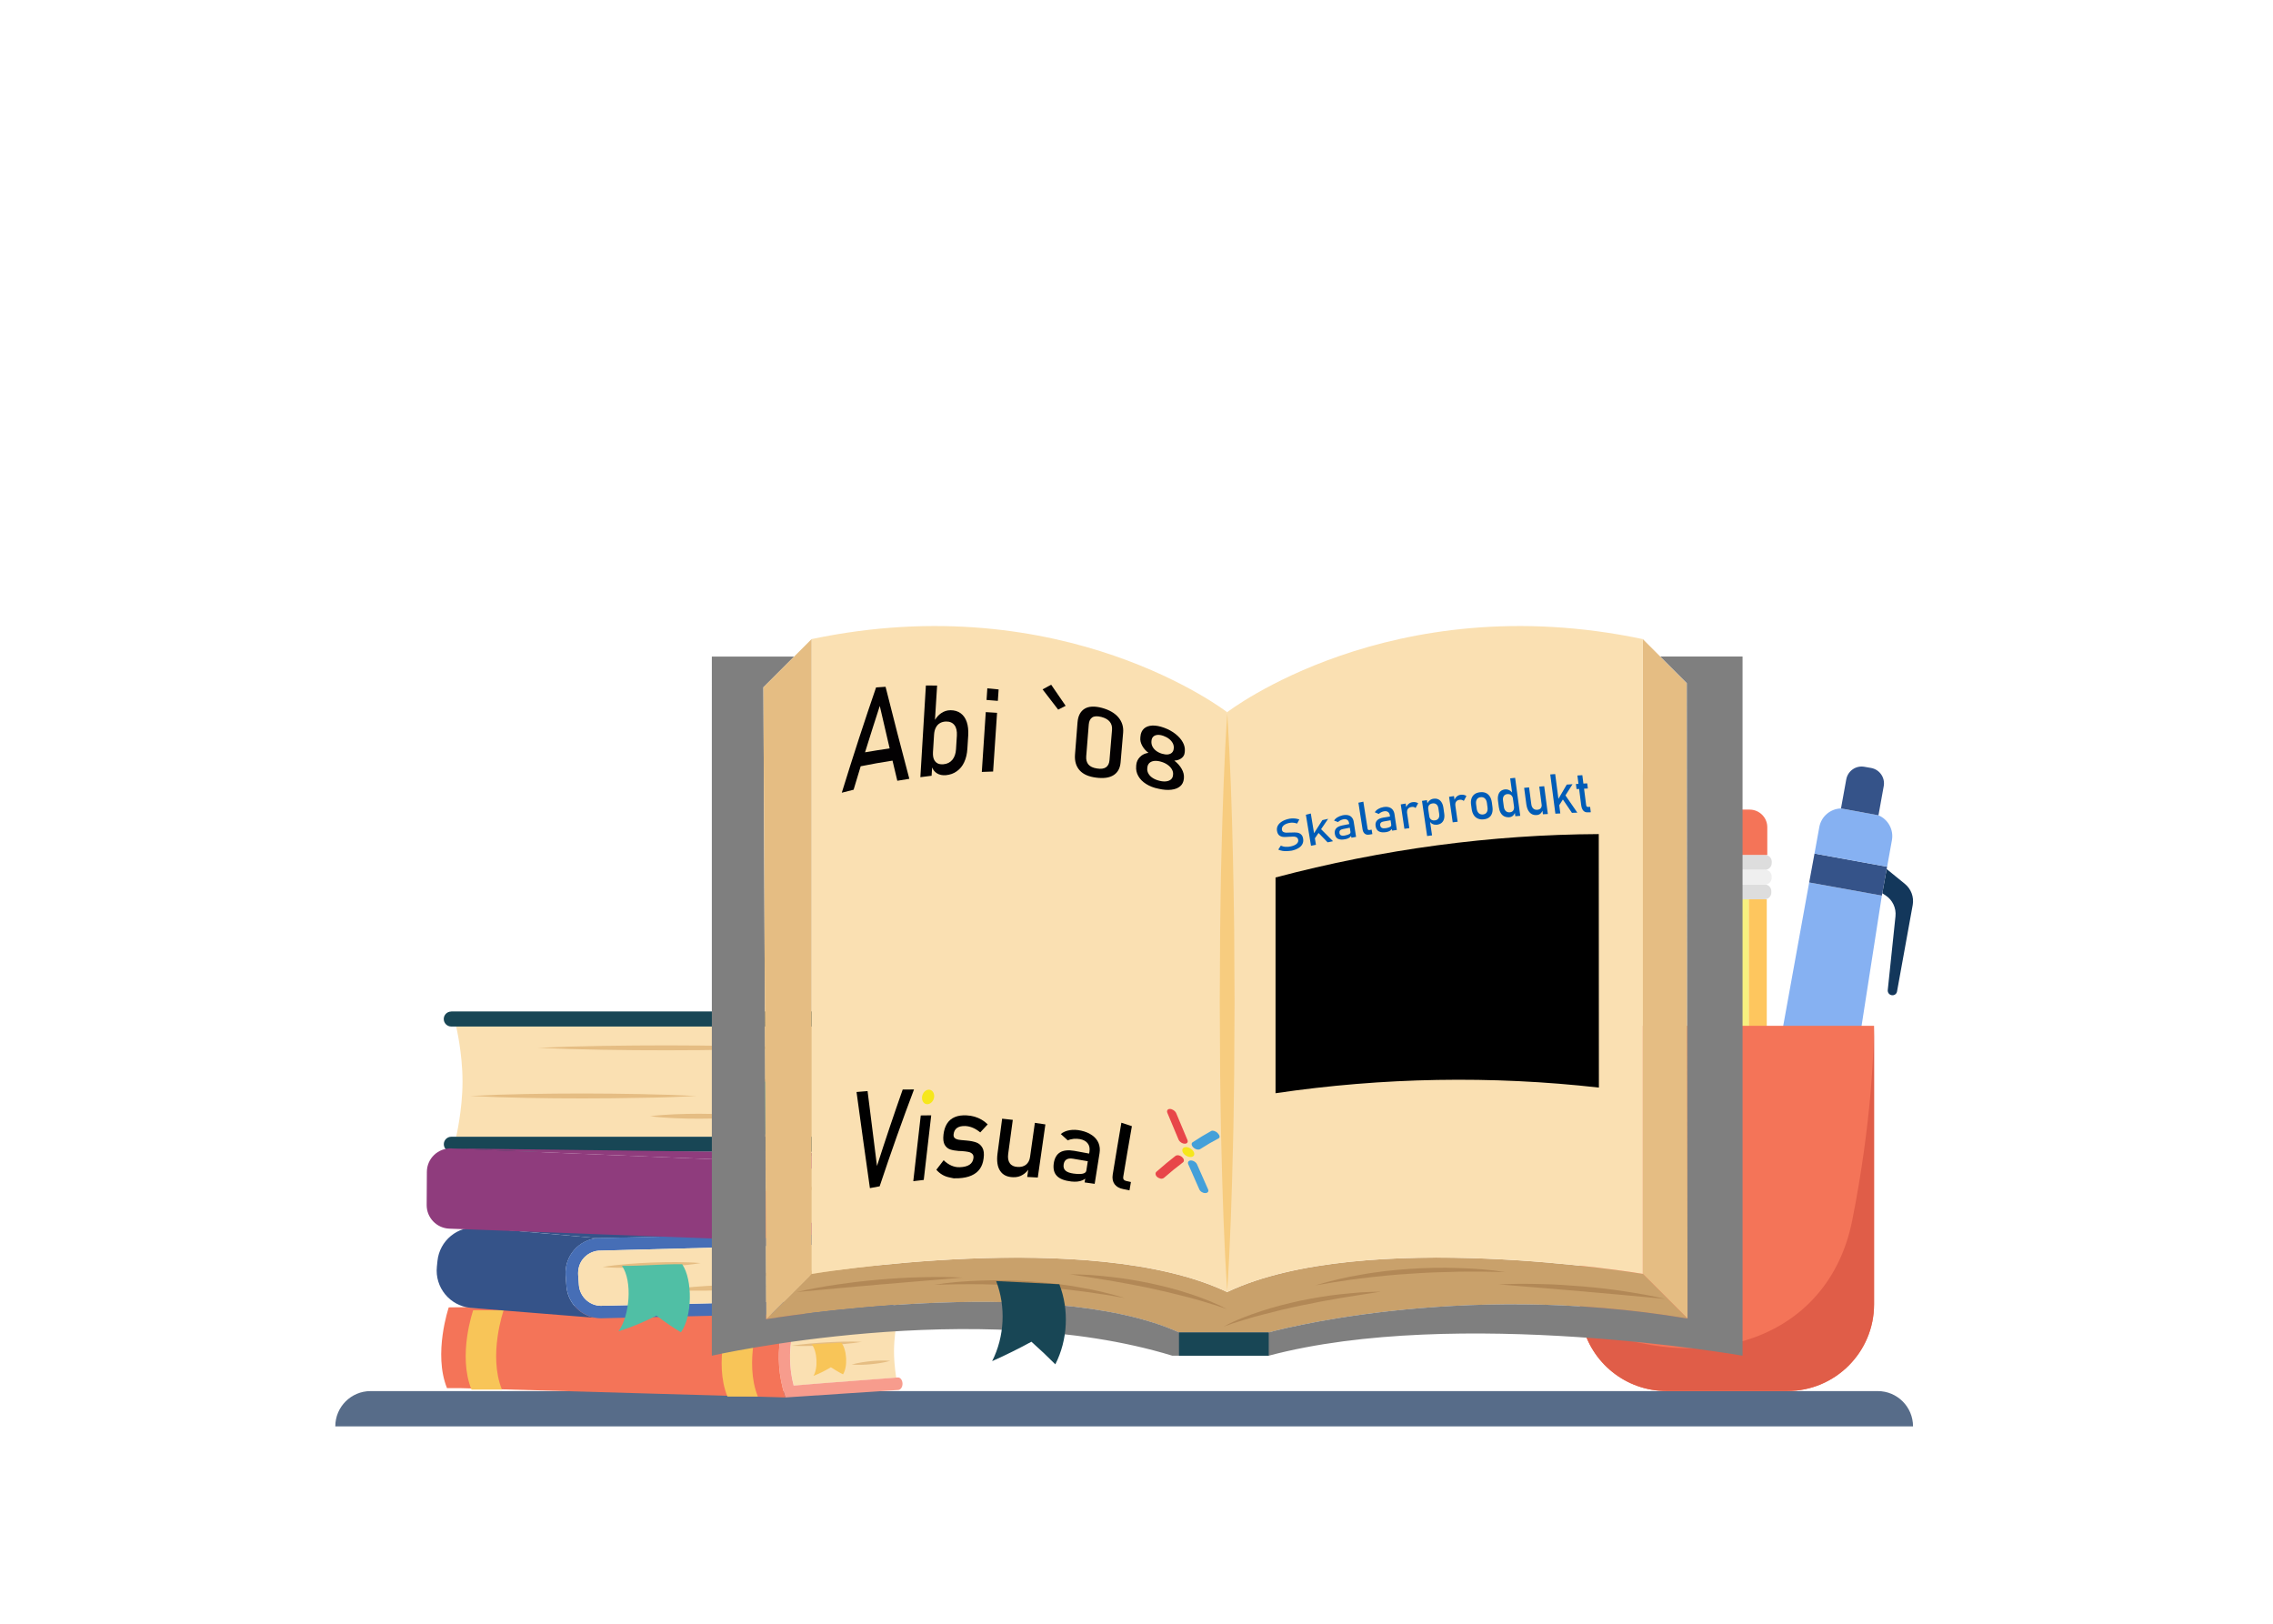 <?xml version="1.0" encoding="utf-8"?>
<!-- Generator: Adobe Illustrator 19.0.0, SVG Export Plug-In . SVG Version: 6.00 Build 0)  -->
<svg version="1.1" xmlns="http://www.w3.org/2000/svg" xmlns:xlink="http://www.w3.org/1999/xlink" x="0px" y="0px"
	 viewBox="0 0 3500 2500" style="enable-background:new 0 0 3500 2500;" xml:space="preserve">
<g id="Object">
	<path style="fill:#576C89;" d="M2945.7,2196.1H516.3l0,0c0-30,24.3-54.3,54.3-54.3h2320.8
		C2921.4,2141.8,2945.7,2166.1,2945.7,2196.1L2945.7,2196.1z"/>
	<g>
		<g>
			<g>
				<path style="fill:#FAE0B2;" d="M1264.4,1580.5h-562c0,0,9.8,40.7,9.8,84.9c0,42.9-9.8,84.9-9.8,84.9h562
					c19.9,0,36.1-16.2,36.1-36.1v-97.5C1300.5,1596.7,1284.3,1580.5,1264.4,1580.5z"/>
				<path style="fill:#184655;" d="M694.8,1557.4c-6.4,0-11.5,5.2-11.5,11.5c0,3.2,1.3,6.1,3.4,8.2c2.1,2.1,5,3.4,8.2,3.4h7.6h562
					c19.9,0,36.1,16.2,36.1,36.1v97.5c0,19.9-16.2,36.1-36.1,36.1h-562h-7.6c-6.4,0-11.5,5.2-11.5,11.5c0,3.2,1.3,6,3.4,8.2
					c2.1,2.1,5,3.4,8.2,3.4h569.6c32.7,0,59.2-26.5,59.2-59.2v-97.6c0-32.7-26.5-59.2-59.2-59.2H694.8z"/>
			</g>
			<path style="fill:#E5BD83;" d="M1227.3,1613.4c-33.3-1.5-66.6-2.5-99.8-3c-33.3-0.6-66.6-0.8-99.8-0.9
				c-33.3,0.1-66.6,0.2-99.8,0.8c-33.3,0.5-66.6,1.5-99.8,3c33.3,1.5,66.6,2.5,99.8,3c33.3,0.6,66.6,0.8,99.8,0.8
				c33.3-0.1,66.6-0.2,99.8-0.9C1160.8,1615.8,1194,1614.8,1227.3,1613.4z"/>
			<path style="fill:#E5BD83;" d="M1248.1,1665.4c-12.6-1.6-25.1-2.4-37.7-3c-12.6-0.6-25.1-0.8-37.7-0.9
				c-12.6,0.1-25.1,0.2-37.7,0.8c-12.6,0.6-25.1,1.4-37.7,3c12.6,1.6,25.1,2.4,37.7,3c12.6,0.6,25.1,0.8,37.7,0.8
				c12.6-0.1,25.1-0.2,37.7-0.9C1223,1667.8,1235.5,1667,1248.1,1665.4z"/>
			<path style="fill:#E5BD83;" d="M1151.9,1718.7c-12.6-1.6-25.1-2.4-37.7-3c-12.6-0.6-25.1-0.8-37.7-0.9
				c-12.6,0.1-25.1,0.2-37.7,0.8c-12.6,0.6-25.1,1.4-37.7,3c12.6,1.6,25.1,2.4,37.7,3c12.6,0.6,25.1,0.8,37.7,0.8
				c12.6-0.1,25.1-0.2,37.7-0.9C1126.7,1721.1,1139.3,1720.3,1151.9,1718.7z"/>
			<path style="fill:#E5BD83;" d="M1072.5,1687.5c-29.1-1.5-58.1-2.5-87.2-3c-29.1-0.6-58.1-0.8-87.2-0.9
				c-29.1,0.1-58.1,0.2-87.2,0.8c-29.1,0.5-58.1,1.5-87.2,3c29.1,1.5,58.1,2.5,87.2,3c29.1,0.6,58.1,0.8,87.2,0.8
				c29.1-0.1,58.1-0.2,87.2-0.9C1014.4,1690,1043.4,1689,1072.5,1687.5z"/>
			<path style="fill:#50BFA5;" d="M1131.1,1768.1c17-32.1,17-70.6,0-102.8c32.1,0,64.2,0,96.3,0c17,32.1,17,70.6,0,102.8
				c-11.4-8.7-24.1-18-38-27.4C1171.1,1750.2,1151.7,1759.4,1131.1,1768.1z"/>
		</g>
		<g>
			<g>
				<path style="fill:#FAE0B2;" d="M1221.7,2047.6c0,0-11.8,38.5,0.5,85.8l41.1-3.4l116.8-8.9v0c0,0-3.5-18.7-3.5-40.5
					c0-20.1,3.5-40.6,3.5-40.6l-115.1,5.5L1221.7,2047.6z"/>
				<path style="fill:#F79C8D;" d="M1209.4,2029.6c0,0-22.9,53.2,0,122l173.8-11.5c3.7-0.3,6.7-4.7,6.5-10c-0.2-5.2-3.2-9.3-6.9-9.3
					c-0.1,0-0.2,0-0.3,0l-2.5,0.2l-116.8,8.9l-41.1,3.4c-12.3-47.3-0.5-85.8-0.5-85.8l43.3-2.2l115.1-5.5l2.8-0.2
					c3.7-0.2,6.6-4.4,6.6-9.6c0-5.3-3.1-9.6-6.8-9.6c-0.1,0-0.2,0-0.3,0L1209.4,2029.6z"/>
				<polygon style="fill:#F47458;" points="691,2012.9 707.6,2012.9 1209.4,2029.6 1382.4,2020.6 877.5,2010.6 				"/>
				<path style="fill:#F47458;" d="M691,2012.9c0,0-24.2,71.3-2.7,124.3h19.3l501.8,14.4c-22.9-68.8,0-122,0-122l-501.8-16.7H691z"
					/>
			</g>
			<path style="fill:#E5BD83;" d="M1219.1,2072c18.1,0.8,36.1,0.3,54.1-0.7c18-1.1,36-2.5,53.9-5.3c-18.1-0.9-36.1-0.3-54.1,0.7
				C1254.9,2067.8,1237,2069.2,1219.1,2072z"/>
			<path style="fill:#E5BD83;" d="M1311.4,2100.9c10.1,0.9,20,0.4,30-0.5c9.9-1,19.8-2.4,29.5-5.2c-10.1-0.9-20-0.4-30,0.5
				C1331,2096.8,1321.1,2098.2,1311.4,2100.9z"/>
			<path style="fill:#F8C558;" d="M1298.1,2116c7.5-11.6,6.1-37.9-2.6-48.7c-15.2,0.8-30.4,1.6-45.6,2.4c8.6,10.7,10,37.1,2.6,48.7
				c9.4-3.6,18.5-8.2,26.9-13.3C1286.1,2109.4,1292.3,2113.2,1298.1,2116z"/>
			<path style="fill:#F8C558;" d="M1167,2150.2c-21.5-53,2.6-122.1,2.6-122.1h-46.9c0,0-24.1,69.1-2.6,122.1H1167z"/>
			<path style="fill:#F8C558;" d="M772.9,2139.5c-21.5-53,2.6-122.1,2.6-122.1h-46.9c0,0-24.1,69.1-2.6,122.1H772.9z"/>
		</g>
		<g>
			<g>
				<path style="fill:#355389;" d="M908.8,1905.3l11.9,1.1c-29.6,2.1-51.8,27.7-49.7,57.3l1.2,16.4c1.8,24.7,20,44.2,43.1,48.8
					l-190.9-15.3c-31.8-3.1-55-31.5-51.7-63.3l0.9-8.8c3.2-31.4,31-54.3,62.4-51.5l0,0L908.8,1905.3z"/>
				<polygon style="fill:#355389;" points="1368.4,1896.2 920.7,1906.4 908.8,1905.3 736.1,1889.9 736,1889.9 734,1889.7 				"/>
				<path style="fill:#466EB6;" d="M1355.6,1914.2l-433.9,11.4c-9.8,0.8-18.6,5.7-24.7,13.6c-5.2,6.9-7.3,15.7-6.7,24.3l1.1,15.1
					c1.3,17.6,16,31.7,33.7,31.9c1,0,2,0,3-0.1l0.5,0l427.5-9.7l10.6-0.3c5-0.1,9.1,4,9,9l0,1.6c-0.1,4.7-3.9,8.6-8.6,8.7
					l-437.6,9.9c-4.9,0.3-9.6,0-14.2-0.9c-23.2-4.5-41.4-24.1-43.1-48.8l-1.2-16.4c-2.1-29.6,20.1-55.2,49.7-57.3l447.7-10.2
					c5-0.1,9.1,4,9,9c-0.1,4.7-3.8,8.6-8.6,8.7L1355.6,1914.2z"/>
				<path style="fill:#FAE0B2;" d="M1356.1,2000.7l-427.5,9.7l-0.5,0c-1,0.1-2,0.1-3,0.1c-17.6-0.3-32.4-14.3-33.7-31.9l-1.1-15.1
					c-0.6-8.7,1.5-17.4,6.7-24.3c6-7.9,14.9-12.8,24.7-13.6l433.9-11.4c-0.2,0.8-5.7,26.6-5.9,43.2
					C1349.4,1973.9,1356.1,2000.7,1356.1,2000.7z"/>
			</g>
			<path style="fill:#E5BD83;" d="M927.9,1950.7c12.5-2.1,25.1-3.4,37.6-4.5c12.6-1.1,25.1-1.8,37.7-2.3c12.6-0.4,25.2-0.8,37.8-0.7
				c12.6,0.1,25.2,0.4,37.9,1.5c-12.5,2.1-25.1,3.4-37.6,4.5c-12.6,1.1-25.1,1.8-37.7,2.3c-12.6,0.4-25.2,0.8-37.8,0.6
				C953.2,1952.1,940.6,1951.8,927.9,1950.7z"/>
			<path style="fill:#E5BD83;" d="M1031.4,1985.8c12.5-2.1,25.1-3.4,37.6-4.5c12.6-1.1,25.1-1.8,37.7-2.3
				c12.6-0.4,25.2-0.8,37.8-0.7c12.6,0.1,25.2,0.4,37.9,1.5c-12.5,2.1-25.1,3.4-37.6,4.5c-12.6,1.1-25.1,1.8-37.7,2.3
				c-12.6,0.4-25.2,0.8-37.8,0.6C1056.7,1987.3,1044.1,1986.9,1031.4,1985.8z"/>
			<path style="fill:#50BFA5;" d="M1048.5,2051.2c17.4-23.3,18.5-80.9,1.9-104.7c-32.1-0.5-60.6,2.9-92.7,2.4
				c16.6,23.8,11.9,77.5-5.4,100.8c20.3-6.2,40-14.6,58.5-24.1C1024.3,2035.6,1036.7,2044.4,1048.5,2051.2z"/>
			<path style="fill:#E5BD83;" d="M1142.3,1963.3c17.2-2.1,34.5-3.4,51.8-4.5c17.3-1.1,34.5-1.8,51.8-2.3
				c17.3-0.4,34.6-0.8,51.9-0.6c17.3,0.1,34.6,0.4,51.9,1.5c-17.2,2.1-34.5,3.4-51.8,4.5c-17.3,1.1-34.5,1.8-51.8,2.3
				c-17.3,0.4-34.6,0.8-51.9,0.6C1176.9,1964.8,1159.6,1964.4,1142.3,1963.3z"/>
		</g>
		<g>
			<g>
				<path style="fill:#FAE0B2;" d="M1122.8,1803.7c0,0-16.6,38.5,0.6,85.8l65.3-3.6l163.8-8.9v0c0,0-5-18.7-5-40.5
					c0-20.1,5-40.6,5-40.6v0l-161.4,5.5L1122.8,1803.7z"/>
				<path style="fill:#BF50A7;" d="M1356,1876.8l-3.4,0.2l-163.8,8.9l-65.3,3.6c-17.2-47.3-0.6-85.8-0.6-85.8l68.3-2.3l161.4-5.5
					l3.9-0.1c5.2-0.2,9.3-4.4,9.3-9.6c0-5.3-4.3-9.6-9.5-9.6c-0.2,0-0.3,0-0.4,0l-242.5,9c0,0-32,53.2,0,122l243.6-11.5
					c5.2-0.3,9.3-4.7,9.2-10c-0.2-5.2-4.5-9.3-9.7-9.3C1356.2,1876.8,1356.1,1876.8,1356,1876.8z"/>
				<polygon style="fill:#8F3C7D;" points="1355.7,1776.5 691.3,1768.1 694.9,1768.3 1113.3,1785.5 				"/>
				<path style="fill:#8F3C7D;" d="M1105.1,1785.1l-410.2-16.9c-20.4-0.8-37.5,15.5-37.6,36l-0.3,51.1
					c-0.1,19.5,15.3,35.6,34.8,36.4l421.4,15.8c-32-68.8,0-122,0-122L1105.1,1785.1z"/>
			</g>
			<path style="fill:#E5BD83;" d="M1124,1836.7c12.7,0.9,25.3,1,37.9,0.9c12.6-0.1,25.2-0.6,37.8-1.2c12.6-0.8,25.1-1.6,37.7-2.9
				c12.5-1.3,25.1-2.8,37.6-5.1c-12.7-0.9-25.3-1-37.9-0.9c-12.6,0.1-25.2,0.6-37.8,1.3c-12.6,0.8-25.1,1.6-37.7,2.9
				C1149.1,1832.8,1136.5,1834.4,1124,1836.7z"/>
			<path style="fill:#E5BD83;" d="M1257.9,1856.8c14,0.9,27.9,0.4,41.8-0.5c13.9-1,27.7-2.4,41.5-5.2c-14-0.9-27.9-0.4-41.8,0.5
				C1285.5,1852.7,1271.6,1854,1257.9,1856.8z"/>
			<path style="fill:#F47458;" d="M1235.4,1912c12.8-18.8,11.5-63.6-2.4-81.6c-25.1,0.7-49.3,3.8-74.5,4.6
				c13.9,18.1,14.2,60.4,1.4,79.3c15.6-5.6,30.8-12.8,44.9-20.9C1215.9,1900.7,1225.9,1907.2,1235.4,1912z"/>
		</g>
	</g>
	<g>
		<g>
			<rect x="2608.9" y="1384.5" style="fill:#FEC65E;" width="27.9" height="199.1"/>
			<polygon style="fill:#FEC65E;" points="2717.2,1384.5 2720.5,1384.5 2720.5,1583.7 2692.6,1583.7 2692.6,1384.5 			"/>
			<rect x="2636.8" y="1384.5" style="fill:#F7F07F;" width="55.8" height="199.1"/>
			<path style="fill:#DDDDDD;" d="M2717.3,1361.8c5.6,0,10.2,4.5,10.2,10.2v2.4c0,5.6-4.6,10.2-10.3,10.2h-24.6l-28.2-0.1l-52.9-0.1
				c-5.5-0.1-10.2-4.6-10.1-10.3v-2.4c0-5.5,4.3-10,9.9-10.2c0.3,0.1,0.5,0.1,0.7,0.1l52.3,0.1L2717.3,1361.8z"/>
			<path style="fill:#EFEFEF;" d="M2718.5,1339.2c5.2,0.2,9.5,4.7,9.5,10.1v2.5c0,5.5-4.6,10.2-10.2,10.1h-0.6l-52.9-0.1l-52.8-0.2
				c-0.1,0-0.2,0-0.3,0c-5.2-0.3-9.4-4.7-9.3-10.1v-2.4c0-5.4,4.1-9.7,9.3-10.2c0.3,0.1,0.6,0.1,0.8,0.1l105.7,0.2
				C2718.1,1339.2,2718.3,1339.2,2718.5,1339.2z"/>
			<path style="fill:#DDDDDD;" d="M2728.1,1329.1c-0.1,5.4-4.4,9.8-9.6,10.1c-0.2-0.1-0.4-0.1-0.6-0.1l-105.7-0.3
				c-0.3,0-0.6,0-0.8,0.1c-5.3-0.4-9.3-4.8-9.3-10.2v-2.4c0-5.5,4.6-10.1,10.2-10.1l105.7,0.1l0.4,0.1c5.5,0.3,9.7,4.7,9.8,10.2
				V1329.1z"/>
			<path style="fill:#F47458;" d="M2721.3,1273.8v42.6h-3l-0.4-0.1l-105.7-0.1l-3.3-0.1l0.1-42.6c0.1-15,12.2-27.1,27.1-27h58.3
				C2709.3,1246.7,2721.4,1258.8,2721.3,1273.8z"/>
		</g>
		<g>
			<path style="fill:#13375B;" d="M2945.2,1393.5l-24.1,132.9c-0.6,4-4.4,6.6-8.4,5.8c-3.7-0.6-6.3-4.1-5.9-7.9l11.9-113.6
				c1.3-12.6-4.5-25-15.1-32l-5.2-3.4l6.7-37.3l28.1,22.9C2942.9,1368.8,2947.4,1381.3,2945.2,1393.5z"/>
			<polygon style="fill:#86B1F2;" points="2785.8,1358.7 2897.7,1378.9 2853.9,1660.2 2735.1,1638.6 			"/>
			<polygon style="fill:#355389;" points="2898.4,1375.4 2897.7,1378.9 2785.8,1358.7 2794,1314.2 2905.8,1334.5 2905.1,1338.1 			
				"/>
			<path style="fill:#86B1F2;" d="M2892.5,1255.3c14.7,6.2,23.7,22,20.7,38.4l-7.4,40.8l-111.8-20.3l7.4-40.8
				c3-16.6,17.3-28.3,33.5-28.7L2892.5,1255.3z"/>
			<path style="fill:#355389;" d="M2834.8,1244.7l8.1-44.7c2.4-13.1,14.9-21.8,28-19.4l10.3,1.8c13.1,2.4,21.8,14.9,19.4,28
				l-8.1,44.9L2834.8,1244.7z"/>
		</g>
		<g>
			
				<rect x="2435" y="1105.1" transform="matrix(0.993 -0.121 0.121 0.993 -146.657 310.948)" style="fill:#FFDC9F;" width="114.1" height="520.8"/>
			<g>
				<g>
					
						<rect x="2434.9" y="1102.8" transform="matrix(0.121 0.993 -0.993 0.121 3269.767 -1422.98)" style="fill:#13375B;" width="6.9" height="64"/>
				</g>
				<g>
					
						<rect x="2423.7" y="1143.2" transform="matrix(0.121 0.993 -0.993 0.121 3285.919 -1388.873)" style="fill:#13375B;" width="6.9" height="35.5"/>
				</g>
				<g>
					
						<rect x="2426.5" y="1166.2" transform="matrix(0.121 0.993 -0.993 0.121 3311.217 -1371.423)" style="fill:#13375B;" width="6.9" height="35.5"/>
				</g>
				<g>
					<polygon style="fill:#13375B;" points="2415.6,1212.5 2414.7,1205.6 2450,1201.3 2450.8,1208.2 					"/>
				</g>
				<g>
					
						<rect x="2432.1" y="1212.2" transform="matrix(0.121 0.993 -0.993 0.121 3361.745 -1336.572)" style="fill:#13375B;" width="6.9" height="35.5"/>
				</g>
				<g>
					
						<rect x="2449.1" y="1219.2" transform="matrix(0.121 0.993 -0.993 0.121 3397.769 -1334.712)" style="fill:#13375B;" width="6.9" height="64"/>
				</g>
				<g>
					
						<rect x="2437.7" y="1258.2" transform="matrix(0.121 0.993 -0.993 0.121 3412.314 -1301.702)" style="fill:#13375B;" width="6.9" height="35.5"/>
				</g>
				<g>
					
						<rect x="2440.5" y="1281.2" transform="matrix(0.121 0.993 -0.993 0.121 3437.612 -1284.252)" style="fill:#13375B;" width="6.9" height="35.5"/>
				</g>
				<g>
					
						<rect x="2443.3" y="1304.2" transform="matrix(0.121 0.993 -0.993 0.121 3462.897 -1266.817)" style="fill:#13375B;" width="6.9" height="35.5"/>
				</g>
				<g>
					<polygon style="fill:#13375B;" points="2432.4,1350.5 2431.5,1343.6 2466.7,1339.3 2467.6,1346.2 					"/>
				</g>
				<g>
					
						<rect x="2463" y="1334.2" transform="matrix(0.121 0.993 -0.993 0.121 3524.205 -1247.524)" style="fill:#13375B;" width="6.9" height="64"/>
				</g>
				<g>
					
						<rect x="2451.7" y="1373.1" transform="matrix(0.121 0.993 -0.993 0.121 3538.746 -1214.518)" style="fill:#13375B;" width="6.9" height="35.5"/>
				</g>
				<g>
					
						<rect x="2454.5" y="1396.2" transform="matrix(0.121 0.993 -0.993 0.121 3564.081 -1197.053)" style="fill:#13375B;" width="6.9" height="35.5"/>
				</g>
				<g>
					
						<rect x="2457.3" y="1419.1" transform="matrix(0.121 0.993 -0.993 0.121 3589.366 -1179.618)" style="fill:#13375B;" width="6.9" height="35.5"/>
				</g>
				<g>
					
						<rect x="2460.1" y="1442.1" transform="matrix(0.121 0.993 -0.993 0.121 3614.618 -1162.197)" style="fill:#13375B;" width="6.9" height="35.5"/>
				</g>
				<g>
					
						<rect x="2477" y="1449.1" transform="matrix(0.121 0.993 -0.993 0.121 3650.637 -1160.341)" style="fill:#13375B;" width="6.9" height="64"/>
				</g>
				<g>
					
						<rect x="2465.7" y="1488.1" transform="matrix(0.121 0.993 -0.993 0.121 3665.178 -1127.334)" style="fill:#13375B;" width="6.9" height="35.5"/>
				</g>
				<g>
					
						<rect x="2468.5" y="1511.1" transform="matrix(0.121 0.993 -0.993 0.121 3690.476 -1109.885)" style="fill:#13375B;" width="6.9" height="35.5"/>
				</g>
				<g>
					
						<rect x="2471.3" y="1534.1" transform="matrix(0.121 0.993 -0.993 0.121 3715.765 -1092.448)" style="fill:#13375B;" width="6.9" height="35.5"/>
				</g>
				<g>
					
						<rect x="2474.1" y="1557.1" transform="matrix(0.121 0.993 -0.993 0.121 3741.05 -1075.013)" style="fill:#13375B;" width="6.9" height="35.5"/>
				</g>
				<g>
					
						<rect x="2491" y="1564.1" transform="matrix(0.121 0.993 -0.993 0.121 3777.073 -1073.153)" style="fill:#13375B;" width="6.9" height="64"/>
				</g>
			</g>
		</g>
		<path style="fill:#F47458;" d="M2885.7,1579.4v428.8c0,73.7-59.8,133.5-133.5,133.5h-186c-63.4,0-116.4-44.2-130-103.4h-0.1
			c-2.2-9.7-3.4-19.8-3.4-30.1v-428.8H2885.7z"/>
		<path style="fill:#E05D48;" d="M2885.7,1579.4v428.8c0,73.7-59.8,133.5-133.5,133.5h-186c-63.4,0-116.4-44.2-130-103.4
			c191,85.3,379.4,22.5,415.8-158.9C2882.2,1727.8,2885.4,1613.3,2885.7,1579.4z"/>
	</g>
	<g>
		<g>
			<polygon style="fill:#E5BD83;" points="2597.4,1051.9 2598.5,2030.2 2529.6,1961.4 2529.6,984 2556.5,1010.9 			"/>
			<path style="fill:#C9A16B;" d="M2529.6,1961.4l68.8,68.8c-356.1-59.7-644.8,21.3-644.8,21.3h-138.2
				c-204.8-92.2-635.6-20.3-635.6-20.3l69.8-69.8c0,0,430.1-71.9,640,27.9C2099.6,1889.4,2529.6,1961.4,2529.6,1961.4z"/>
			<path style="fill:#FAE0B2;" d="M2529.6,984v977.3c0,0-430.1-71.9-640,27.9v-892.7C1889.7,1096.6,2140.5,902.1,2529.6,984z"/>
			<path style="fill:#FAE0B2;" d="M1889.7,1096.6v892.7c-209.9-99.9-640-27.9-640-27.9V984
				C1638.8,902.1,1889.7,1096.6,1889.7,1096.6z"/>
			<path style="fill:#7F7F7F;" d="M2683.2,1010.9v1076.4c0,0-440-76.9-729.6,0h-148.5c-302-92.2-709,0-709,0V1010.9h126.7
				l-47.3,47.3l4.4,972.9c0,0,430.7-71.9,635.6,20.3h138.2c0,0,288.7-81,644.8-21.3l-1.1-978.3l-40.9-41H2683.2z"/>
			<polygon style="fill:#E5BD83;" points="1249.7,984 1249.7,1961.4 1179.9,2031.2 1175.5,1058.2 1222.8,1010.9 			"/>
		</g>
		<g>
			<path style="fill:#B28856;" d="M1438.8,1978.1c24.3-4,48.9-5.7,73.5-6.5c24.6-0.9,49.3-0.3,73.9,1.3c12.3,0.7,24.6,2.1,36.8,3.3
				c12.2,1.8,24.5,2.9,36.6,5.4c24.3,3.9,48.3,9.7,71.9,16.7c-12.2-1.7-24.2-4.4-36.4-5.9c-12.1-1.9-24.2-3.7-36.4-5.1
				c-24.3-3-48.7-5.4-73.1-6.9c-24.4-1.8-48.9-2.6-73.4-3.1C1487.9,1977,1463.4,1977.3,1438.8,1978.1z"/>
			<path style="fill:#B28856;" d="M1889.1,2015.6c-9.8-3.5-19.6-6.9-29.5-9.7c-9.9-3.1-19.8-5.9-29.8-8.5c-20-5.2-40.1-10-60.3-14.3
				c-20.2-4.3-40.5-8-60.9-11.5c-20.4-3.5-40.9-6.4-61.4-9.7c10.4,0.1,20.8,0.6,31.2,1.1c10.3,0.9,20.7,1.6,31.1,2.9
				c20.7,2.2,41.3,5.7,61.7,9.9c20.4,4.5,40.6,9.5,60.4,16.1C1851.2,1998.4,1870.8,2005.7,1889.1,2015.6z"/>
			<path style="fill:#B28856;" d="M2564,1999.9l-64-6l-63.9-5.7l-128-10.7c10.7-0.5,21.5-0.8,32.2-0.9c10.7,0,21.5,0.1,32.2,0.4
				c21.5,0.4,42.9,1.9,64.3,3.6c21.4,1.9,42.7,4.2,64,7.5C2521.9,1991.3,2543.1,1994.9,2564,1999.9z"/>
			<path style="fill:#B28856;" d="M2318.3,1958.7c-24.6-0.9-49.1-1.1-73.6-0.7c-24.5,0.5-49,1.3-73.4,3.1
				c-24.4,1.5-48.8,3.9-73.1,6.9c-12.2,1.3-24.3,3.1-36.4,5.1c-12.2,1.5-24.2,4.2-36.4,5.9c23.6-7,47.6-12.8,71.9-16.7
				c12.1-2.4,24.4-3.6,36.6-5.4c12.3-1.2,24.5-2.6,36.8-3.3c24.6-1.6,49.3-2.2,73.9-1.3C2269.3,1953,2294,1954.7,2318.3,1958.7z"/>
			<path style="fill:#B28856;" d="M1884.2,2042.5c18.3-10,37.9-17.3,57.7-23.8c19.8-6.6,40-11.6,60.4-16.1c20.4-4.1,41-7.7,61.7-9.9
				c10.3-1.2,20.7-1.9,31.1-2.9c10.4-0.5,20.8-1,31.2-1.1c-20.5,3.4-41.1,6.2-61.4,9.7c-20.4,3.5-40.7,7.2-60.9,11.5
				c-20.2,4.2-40.3,9-60.3,14.3c-10,2.6-20,5.4-29.8,8.5C1903.8,2035.6,1894,2038.9,1884.2,2042.5z"/>
			<path style="fill:#B28856;" d="M1226.7,1989.3c20.9-5,42.1-8.6,63.3-11.7c21.2-3.2,42.6-5.6,64-7.5c21.4-1.8,42.8-3.2,64.3-3.6
				c10.7-0.3,21.5-0.4,32.2-0.4c10.7,0.2,21.5,0.4,32.2,0.9l-128,10.7l-63.9,5.7L1226.7,1989.3z"/>
		</g>
		<path style="fill:#184655;" d="M1527.7,2095.7c19.1-37.7,21.4-83.9,6.2-123.3c32.4,1.6,64.8,3.2,97.3,4.9
			c15.3,39.4,13,85.6-6.2,123.3c-11-11.1-23.3-22.8-36.8-34.8C1569.3,2076.1,1549.1,2086.2,1527.7,2095.7z"/>
		<rect x="1815.4" y="2051.5" style="fill:#184655;" width="138.2" height="35.8"/>
		<path style="fill:#F7CC7F;" d="M1889.7,1096.6c4.7,74.4,7.2,148.8,8.8,223.2c1,37.2,1.3,74.4,1.9,111.6l0.6,111.6l-0.6,111.6
			c-0.6,37.2-0.8,74.4-1.9,111.6c-1.7,74.4-4.1,148.8-8.9,223.2c-4.7-74.4-7.2-148.8-8.9-223.2c-1.1-37.2-1.3-74.4-1.9-111.6
			l-0.6-111.6l0.6-111.6c0.6-37.2,0.8-74.4,1.9-111.6C1882.5,1245.4,1885,1171,1889.7,1096.6z"/>
	</g>
</g>
<g id="Ebene_2">
	<g>
		<g>
			<path style="fill:#030102;" d="M1381.7,1202.1c6.2-1.1,12.3-2.1,18.5-3c-12.2-45.9-24.4-93.1-36.6-141.7c-4.9,0.3-9.7,0.6-14.6,1
				c-17.7,51.3-35.3,105.4-52.8,162.1c6-1.6,12.1-3.1,18.2-4.6c3.6-12.2,7.3-24.2,10.9-36.1c16.2-3.3,32.6-6.2,49-8.7
				C1376.8,1181.6,1379.3,1191.9,1381.7,1202.1z M1332,1158.3c7.6-24.3,15.1-48.2,22.7-71.4c5,22.1,10.1,43.9,15.2,65.4
				C1357.3,1154.1,1344.6,1156.1,1332,1158.3z"/>
			<path style="fill:#030102;" d="M1488.6,1111.5c-2-5.8-5.1-10.2-9.3-13.3c-4.3-3.1-9.5-4.7-15.7-4.7c-5.3,0-10.1,1.6-14.6,4.7
				c-3.6,2.5-6.6,5.9-9.3,10.1c1.1-17.6,2.2-35.2,3.3-52.8c-5.8-0.1-11.5-0.1-17.3-0.1c-2.8,46.7-5.7,93.8-8.5,141.2
				c5.7-0.8,11.5-1.5,17.3-2.2c0.3-4.3,0.5-8.5,0.8-12.8c1.6,3.9,4,6.8,7.2,8.9c3.9,2.5,8.6,3.5,14.1,3c6.4-0.6,12-2.6,16.8-6.1
				c4.8-3.4,8.6-8,11.3-13.9c2.8-5.9,4.4-12.8,4.9-20.8c0.4-6.9,0.9-13.7,1.3-20.5C1491.3,1124.2,1490.6,1117.3,1488.6,1111.5z
				 M1473.4,1132.7c-0.4,6.9-0.9,13.9-1.3,20.8c-0.4,6.9-2.4,12.4-5.7,16.4c-3.4,4-7.9,6.3-13.7,6.8c-3.7,0.3-6.8-0.2-9.2-1.5
				c-2.5-1.4-4.3-3.5-5.5-6.3c-1.2-2.9-1.6-6.5-1.4-10.8c0,0,0,0,0,0c0.6-9,1.1-18.1,1.7-27.1l0,0c0.3-4.1,1.1-7.7,2.7-10.7
				c1.5-3,3.6-5.3,6.3-6.9c2.7-1.6,5.8-2.4,9.5-2.5c5.7-0.1,10,1.8,12.9,5.6C1472.6,1120.2,1473.8,1125.6,1473.4,1132.7z"/>
			<path style="fill:#030102;" d="M1520.3,1059.8c5.8,0.5,11.6,1.1,17.4,1.7c-0.4,5.9-0.8,11.7-1.2,17.6c-5.8-0.5-11.6-1-17.4-1.4
				C1519.5,1071.7,1519.9,1065.8,1520.3,1059.8z M1517.9,1096.4c5.8,0.3,11.6,0.7,17.4,1.1c-2,29.9-4.1,60.1-6.1,90.4
				c-5.8,0.1-11.6,0.3-17.4,0.6C1513.8,1157.5,1515.8,1126.9,1517.9,1096.4z"/>
			<path style="fill:#030102;" d="M1605.4,1061.4c4.4-2.5,8.8-4.9,13.2-7.2c7.4,11,14.8,21.8,22.3,32.5c-3.8,1.9-7.7,3.9-11.5,5.9
				C1621.4,1082.4,1613.4,1072,1605.4,1061.4z"/>
			<path style="fill:#030102;" d="M1662.5,1186.1c-5.5-6.1-7.9-14.2-7.2-24.1c1.3-16.7,2.6-33.3,3.9-49.9
				c0.8-9.8,4.4-16.8,10.8-20.8c6.4-4,15.4-4.4,26.8-1.4c11.5,3.1,20,8.2,25.5,14.8c5.5,6.7,7.9,14.5,7.1,23.5
				c-1.3,15.1-2.6,30.3-3.9,45.6c-0.8,9.1-4.3,15.5-10.7,19.6c-6.4,4.1-15.3,5.4-26.8,3.9
				C1676.6,1195.9,1668.1,1192.3,1662.5,1186.1z M1703.1,1181.3c3.1-2.2,4.9-5.8,5.3-10.8c1.3-15.6,2.6-31.2,3.9-46.7
				c0.4-5-0.7-9.1-3.4-12.5c-2.7-3.4-7-5.9-13.2-7.5c-6.1-1.5-10.8-1.3-13.9,0.8c-3.1,2.1-4.9,5.8-5.3,10.9
				c-1.3,16.2-2.6,32.5-3.9,48.9c-0.4,5.2,0.7,9.5,3.4,12.7c2.7,3.2,7.1,5.2,13.2,6.1C1695.3,1184.2,1699.9,1183.6,1703.1,1181.3z"
				/>
			<path style="fill:#030102;" d="M1764.9,1207.1c-5.4-3.4-9.4-7.4-12.1-12.2c-2.7-4.7-3.8-9.8-3.3-15.3c0-0.5,0.1-1.1,0.1-1.6
				c0.4-4.9,2.3-9.1,5.8-12.6c3.4-3.5,7.8-5.6,13-6.3c-4.1-3-7.3-6.7-9.6-10.9c-2.3-4.2-3.3-8.3-2.9-12.2c0.1-0.8,0.1-1.5,0.2-2.3
				c0.4-5,2.3-9,5.4-11.9c3.2-2.9,7.5-4.4,12.8-4.7c5.4-0.2,11.4,0.9,18.3,3.4c6.8,2.5,12.7,5.8,17.6,9.7c4.9,3.9,8.7,8.2,11.1,12.7
				c2.5,4.5,3.5,9.1,3.1,13.6c-0.1,0.7-0.1,1.4-0.2,2.1c-0.3,3.6-2,6.5-4.9,8.7c-2.9,2.3-6.6,3.5-11.1,3.8c4.9,3.7,8.7,8,11.4,12.8
				c2.7,4.8,3.8,9.4,3.4,13.8c0,0.5-0.1,1-0.1,1.4c-0.5,4.9-2.4,8.7-5.7,11.5c-3.4,2.9-7.9,4.6-13.6,5.3c-5.7,0.7-12.2,0.2-19.6-1.5
				C1776.7,1213,1770.3,1210.5,1764.9,1207.1z M1795.7,1203c3.1-0.4,5.6-1.4,7.4-3c1.8-1.6,2.9-3.8,3.1-6.5c0-0.3,0.1-0.6,0.1-0.9
				c0.3-2.8-0.3-5.4-1.8-8c-1.4-2.6-3.6-4.9-6.5-7c-2.9-2.1-6.3-3.7-10.2-4.8c-3.9-1.2-7.5-1.5-10.6-1.2c-3.1,0.4-5.6,1.5-7.4,3.2
				c-1.8,1.8-2.9,4.2-3.1,7.1c0,0.3-0.1,0.7-0.1,1c-0.3,2.9,0.3,5.6,1.8,8.2c1.4,2.6,3.6,4.8,6.5,6.7c2.9,1.9,6.3,3.3,10.3,4.3
				C1789.1,1203.1,1792.6,1203.4,1795.7,1203z M1798,1161.6c2.7-0.3,4.9-1.2,6.5-2.7c1.6-1.5,2.6-3.6,2.8-6.2c0-0.3,0.1-0.6,0.1-0.9
				c0.2-2.5-0.3-5-1.5-7.4c-1.3-2.4-3.1-4.7-5.6-6.6c-2.5-2-5.4-3.6-8.8-4.8c-3.4-1.2-6.4-1.7-9.1-1.5c-2.7,0.2-4.9,1.1-6.5,2.6
				c-1.6,1.5-2.6,3.7-2.8,6.3c0,0.3-0.1,0.6-0.1,1c-0.2,2.7,0.3,5.3,1.5,7.9c1.3,2.5,3.1,4.7,5.7,6.7c2.5,1.9,5.5,3.4,8.8,4.4
				C1792.3,1161.4,1795.3,1161.8,1798,1161.6z"/>
		</g>
	</g>
</g>
<g id="Ebene_3">
	<g>
		<path d="M2462,1674.5c-165.1-18.6-332.8-15.7-497.9,8.7c0-110.7,0-221.5,0-332.2c165.1-43.7,332.6-66,497.7-66.8
			C2461.8,1414.3,2461.9,1544.4,2462,1674.5z"/>
	</g>
</g>
<g id="Ebene_4">
	<g>
		<g>
			<path id="V_7_" d="M1318.9,1681.3c5.7-0.5,11.3-1,17-1.4c4.8,38.9,9.7,77.3,14.5,115.3c13.1-40.8,26.3-80,39.6-117.7
				c5.8-0.1,11.6-0.1,17.4-0.1c-17.8,47-35.4,96.6-52.9,149.1c-5,0.9-10,1.8-15,2.8C1332.6,1780.8,1325.7,1731.4,1318.9,1681.3z"/>
			<path id="i_7_" d="M1406.3,1818.6c5.3-0.7,10.7-1.3,16.1-1.9c3.8-33.5,7.7-66.7,11.5-99.5c-5.4,0-10.7,0.1-16.1,0.2
				C1413.9,1750.8,1410.1,1784.5,1406.3,1818.6z"/>
			<path id="s_7_" d="M1468.5,1814.2c0,0-2.1-0.4-6.2-1.3c-4.1-0.8-7.9-2.2-11.3-4.2c-3.4-2-6.5-4.6-9.2-7.7
				c3.7-5,7.5-9.8,11.2-14.6c4,3.8,8,6.5,12.2,8.3c4.2,1.8,8.4,2.6,12.7,2.4c6.4-0.2,11.4-1.5,14.9-3.8c3.5-2.3,5.5-5.7,6.1-10.1
				c0.4-3-0.2-5.2-1.8-6.7c-1.6-1.5-3.6-2.5-6.2-3c-2.5-0.5-6.2-1-10.8-1.3c-0.4,0-0.9,0-1.3,0c-0.5,0-0.9-0.1-1.3-0.1
				c-0.2,0-0.4,0-0.6,0c-0.2,0-0.4,0-0.6,0c-5.3-0.4-9.7-1.2-13.3-2.4c-3.5-1.2-6.3-3.6-8.4-7.2c-2-3.6-2.6-8.8-1.8-15.7
				c0.8-6.8,2.7-12.5,5.6-17c2.9-4.5,6.9-7.8,11.9-9.9c5-2.1,11-3,18.2-2.6c4.3,0.2,8.4,0.9,12.2,2c3.8,1.1,7.4,2.7,10.7,4.6
				c3.4,2,6.5,4.3,9.5,7.2c-3.8,4.1-7.7,8.2-11.5,12.4c-3.8-3.1-7.6-5.5-11.4-7.1c-3.8-1.6-7.7-2.5-11.5-2.7
				c-5.5-0.2-9.8,0.8-12.8,2.9c-3,2.1-4.8,5.4-5.3,9.7c-0.3,2.6,0.2,4.5,1.6,5.8c1.4,1.3,3.3,2.1,5.6,2.6c2.3,0.4,5.7,0.8,10.1,1.1
				c0.3,0.1,0.6,0.1,1,0.1c0.3,0,0.7,0,1.1,0.1c0.2,0,0.3,0,0.5,0c0.2,0,0.3,0,0.5,0.1c5.7,0.5,10.6,1.5,14.5,2.9
				c3.9,1.4,7,4,9.3,7.9c2.3,3.9,3,9.4,2,16.6c-0.8,6.5-2.8,12-5.9,16.3c-3.1,4.4-7.4,7.7-12.8,10.1c-5.4,2.4-12,3.8-19.8,4.2
				C1470.9,1814.1,1468.5,1814.2,1468.5,1814.2z"/>
			<path id="XMLID_94_" d="M1593.5,1728.8c-2.5,17.3-4.9,34.8-7.4,52.4c-0.7,5.3-2.8,9.2-6.1,11.9c-3.3,2.7-7.7,3.9-13.1,3.6
				c-5.4-0.3-9.4-2.1-11.9-5.6c-2.5-3.5-3.4-8.3-2.6-14.4c2.4-17.6,4.7-35.2,7.1-52.5c-5.5-0.6-10.9-1.2-16.4-1.8
				c-2.4,17.7-4.7,35.5-7.1,53.5c-1.5,11.5-0.2,20.5,4,26.8c4.2,6.4,10.9,9.6,20.1,9.8c5.6,0.2,10.6-1.1,14.8-3.8
				c3.4-2.1,6.2-4.7,8.4-7.8c-0.5,3.7-1,7.4-1.6,11.2c5.4,0.3,10.9,0.6,16.3,0.9c3.9-27.6,7.8-54.9,11.7-81.8
				C1604.4,1730.5,1599,1729.6,1593.5,1728.8z"/>
			<path id="a_7_" d="M1691.6,1760c-1.9-4.6-5.1-8.6-9.7-11.9c-4.6-3.3-10.3-5.8-17.2-7.3c-6.3-1.4-12.2-1.6-17.6-0.7
				c-5.5,0.9-10,2.9-13.7,5.9c3.6,3.3,7.2,6.5,10.8,9.8c2.7-1.3,5.7-2,9.1-2.4c3.3-0.3,6.6-0.1,10,0.5c5.3,1.1,9.3,3.3,11.7,6.7
				c2.5,3.3,3.3,7.4,2.6,12.3c-0.2,1.1-0.3,2.1-0.5,3.2c-7.6-1.5-15.3-2.9-22.9-4.2c-9.4-1.6-16.7-0.8-22,2.4
				c-5.2,3.2-8.4,8.9-9.6,16.8c-1.2,8.4,0.4,14.9,4.9,19.5c4.5,4.6,11.9,7.3,22.1,8.5c3.5,0.4,6.7,0.4,9.5,0.1c2.9-0.3,5.5-1,7.8-2
				c1.5-0.7,2.9-1.5,4.1-2.5c-0.3,1.9-0.6,3.9-0.9,5.8c5.2,0.7,10.4,1.5,15.5,2.2c2.5-15.9,5-31.6,7.5-47.2
				C1694,1769.8,1693.5,1764.7,1691.6,1760z M1667.4,1807c-3.3,0.8-8,0.7-14.3-0.1c-5.7-0.8-9.8-2.2-12.4-4.5
				c-2.5-2.3-3.5-5.4-2.9-9.4c0.5-3.7,2-6.3,4.4-7.8c2.4-1.5,5.7-1.9,10-1.2c7.6,1.2,15.2,2.5,22.8,3.9c-0.7,4.7-1.5,9.4-2.2,14.2
				C1672.5,1804.6,1670.7,1806.2,1667.4,1807z"/>
			<path id="l_7_" d="M1729.6,1811.8c-0.3,1.7-0.1,3.1,0.7,4.2c0.7,1.1,1.9,1.8,3.5,2.2c2.5,0.6,5.1,1.1,7.6,1.7
				c-0.7,4.3-1.4,8.5-2.2,12.8c-3.2-0.7-6.4-1.3-9.5-1.9c-6.2-1.2-10.6-3.7-13.5-7.6c-2.8-3.9-3.8-8.9-2.8-14.9
				c4.4-27,8.8-53.6,13.3-79.7c5.4,1.7,10.8,3.5,16.2,5.3C1738.4,1759.3,1734,1785.3,1729.6,1811.8z"/>
			<path id="XMLID_90_" style="fill:#E84649;" d="M1820.6,1760.1c-2.6-1.1-4.8-3.2-5.8-5.4c-5.7-13.5-11.5-27.3-17.3-41.3
				c-0.7-1.7-0.6-3.2,0.2-4.4c0.8-1.1,2.2-1.7,4.1-1.6c1.8,0.1,3.8,0.9,5.6,2.1c1.8,1.3,3.1,2.9,3.8,4.6c5.8,13.9,11.5,27.6,17.2,41
				c0.7,1.6,0.6,3.1-0.2,4.2c-0.8,1.1-2.2,1.7-4,1.6C1823.1,1760.9,1821.8,1760.6,1820.6,1760.1z"/>
			<path id="XMLID_89_" style="fill:#44A0D9;" d="M1841.1,1769.1c-1.2-0.5-2.3-1.3-3.3-2.2c-3.2-2.9-3.8-6.6-1.4-8.2
				c9.6-6.4,19.2-12.2,28.7-17.4c1.1-0.6,2.8-0.6,4.7,0c1.9,0.6,3.8,1.8,5.3,3.4c3.1,3.1,3.8,6.6,1.4,7.9c-9.5,5-19,10.5-28.6,16.7
				C1846.3,1770.3,1843.7,1770.2,1841.1,1769.1z"/>
			<path id="XMLID_88_" style="fill:#E84649;" d="M1785.7,1814.2c-1.2-0.4-2.4-0.9-3.4-1.7c-1.6-1.2-2.6-2.8-2.9-4.4
				c-0.3-1.6,0.2-3.1,1.4-4.1c9.8-8.7,19.5-16.8,29.2-24.3c1.6-1.2,4.2-1.4,6.8-0.3c1.2,0.5,2.4,1.2,3.3,2c1.5,1.3,2.6,2.9,2.8,4.5
				c0.3,1.6-0.2,2.9-1.4,3.8c-9.7,7.3-19.4,15.2-29.1,23.7c-1.2,1-2.9,1.5-4.8,1.4C1787.1,1814.5,1786.4,1814.4,1785.7,1814.2z"/>
			<path id="XMLID_87_" style="fill:#44A0D9;" d="M1852.5,1836.3c-0.7-0.2-1.3-0.6-1.9-0.9c-1.8-1-3.1-2.5-3.8-4
				c-5.7-12.7-11.4-25.6-17.1-38.8c-1.4-3.3,0.5-5.9,4.2-5.9c1.1,0,2.4,0.3,3.6,0.8c2.6,1.1,4.8,3.1,5.7,5.2
				c5.7,13.1,11.4,25.9,17,38.5c1.4,3.1-0.4,5.6-4.1,5.7C1854.9,1837,1853.7,1836.8,1852.5,1836.3z"/>
			<path id="XMLID_86_" style="fill:#F6E71B;" d="M1438.4,1689.1c-0.7,6.1-5.5,11-10.6,11c-5.1,0-8.7-5-8-11.3
				c0.7-6.2,5.5-11.2,10.6-11.1C1435.6,1677.9,1439.1,1683,1438.4,1689.1z"/>
			<path id="XMLID_85_" style="fill:#F6E71B;" d="M1838.9,1777.7c-0.7,3.6-5.4,4.8-10.4,2.7c-5.1-2.1-8.6-6.7-7.9-10.4
				c0.7-3.7,5.4-5,10.4-2.8C1836.1,1769.4,1839.6,1774.1,1838.9,1777.7z"/>
		</g>
	</g>
</g>
<g id="Ebene_5">
	<g>
		<g>
			<path style="fill:#005CB7;" d="M1984.9,1310.2c0,0-1.2,0-3.6,0.2c-2.4,0.1-4.7,0-6.8-0.4c-2.2-0.4-4.2-1-6.2-1.9
				c1.3-2,2.6-4.1,3.9-6.1c2.3,1,4.8,1.7,7.4,1.8c2.6,0.2,5.4,0,8.3-0.7c3.9-0.9,6.8-2.2,8.8-4c1.9-1.8,2.7-3.8,2.3-6.1c0,0,0,0,0,0
				c-0.3-1.6-1-2.8-2.1-3.6c-1.1-0.7-2.5-1.2-4.1-1.3c-1.6-0.1-3.7,0-6.2,0.2c-0.1,0-0.2,0-0.2,0c-0.1,0-0.2,0-0.2,0
				c-0.2,0-0.4,0-0.6,0c-3.7,0.3-6.8,0.4-9.1,0.3c-2.4-0.1-4.5-0.9-6.4-2.2c-1.9-1.4-3.1-3.7-3.7-6.9c0,0,0,0,0,0
				c-0.5-2.9-0.2-5.5,1-7.9c1.2-2.4,3.1-4.5,5.8-6.3c2.7-1.8,6.1-3.3,10.1-4.3c1.9-0.5,3.9-0.8,5.8-0.9c1.9-0.1,3.9,0,5.8,0.2
				c1.9,0.3,3.9,0.7,5.8,1.4c-1.1,2.1-2.3,4.2-3.4,6.3c-2.3-0.8-4.5-1.3-6.6-1.4c-2.2-0.1-4.3,0.1-6.3,0.6c-3.7,0.9-6.5,2.3-8.3,4.1
				c-1.8,1.8-2.5,3.8-2.2,6.2c0,0,0,0,0,0c0.3,1.6,1,2.7,2.2,3.4c1.2,0.7,2.6,1,4.3,1.1c1.6,0,3.9,0,6.8-0.2c0.1,0,0.2,0,0.3,0
				c0.1,0,0.2,0,0.3,0c0.1,0,0.3,0,0.4,0c0.2,0,0.3,0,0.4,0c3.4-0.2,6.2-0.2,8.5,0.1c2.3,0.3,4.4,1.1,6.1,2.6
				c1.8,1.5,2.9,3.7,3.4,6.9c0,0,0,0,0,0.1c0.5,2.9,0.1,5.6-1.1,8c-1.2,2.4-3.2,4.5-6,6.2c-2.8,1.7-6.3,3.1-10.5,4
				C1986.2,1309.9,1984.9,1310.2,1984.9,1310.2z"/>
			<path style="fill:#005CB7;" d="M2010.8,1254.4c2.5-0.6,5.1-1.2,7.6-1.9c2.6,15.9,5.2,32,7.9,48.1c-2.5,0.5-5.1,1.1-7.6,1.6
				C2016,1286.2,2013.4,1270.3,2010.8,1254.4z M2019.8,1288.5c5.5-8.6,10.9-17.2,16.4-25.8c3-0.7,6-1.3,8.9-2
				c-8.2,12.1-16.4,24.1-24.5,36C2020.3,1293.9,2020,1291.2,2019.8,1288.5z M2027.6,1279.7c1.4-1.9,2.8-3.7,4.1-5.6
				c7,6.9,13.9,13.9,20.9,21.1c-2.8,0.5-5.5,1.1-8.3,1.7C2038.8,1291.1,2033.2,1285.4,2027.6,1279.7z"/>
			<path style="fill:#005CB7;" d="M2077.3,1267.2c-0.4-2.3-1.3-4-2.9-5c-1.6-1-3.6-1.3-6.1-0.7c-1.5,0.3-3,0.9-4.4,1.6
				c-1.4,0.7-2.6,1.6-3.6,2.6c-2-0.8-4.1-1.5-6.1-2.3c1.2-1.9,2.9-3.6,5.2-5c2.3-1.4,4.9-2.4,7.8-3.1c3.2-0.7,6-0.7,8.5-0.2
				c2.5,0.6,4.4,1.7,5.9,3.5s2.5,4,2.9,6.8c1.2,7.7,2.4,15.4,3.6,23.1c-2.4,0.4-4.8,0.9-7.2,1.3
				C2079.7,1282.3,2078.5,1274.7,2077.3,1267.2z M2060.3,1291.5c-2.7-1.3-4.3-3.8-4.9-7.5c-0.6-3.5,0.1-6.3,2-8.5
				c1.9-2.2,5-3.7,9.4-4.6c3.7-0.7,7.3-1.5,11-2.2c0.5,1.8,0.9,3.7,1.4,5.5c-3.8,0.7-7.7,1.5-11.5,2.3c-2,0.4-3.4,1.1-4.3,2.1
				c-0.9,1-1.1,2.3-0.9,4c0.3,1.8,1.2,3,2.6,3.6c1.4,0.6,3.5,0.7,6.2,0.1c2.9-0.6,5-1.3,6.4-2.1c1.3-0.8,1.9-1.9,1.7-3.1
				c0.5,1.6,1,3.3,1.6,4.9c-0.5,1.1-1.2,2-2.1,2.8c-0.9,0.8-2,1.5-3.2,2c-1.2,0.6-2.7,1-4.3,1.3
				C2066.7,1293.1,2063,1292.8,2060.3,1291.5z"/>
			<path style="fill:#005CB7;" d="M2105.8,1275.7c0.1,0.9,0.4,1.5,0.9,1.9c0.5,0.4,1.1,0.5,1.8,0.4c1.2-0.2,2.4-0.4,3.6-0.6
				c0.4,2.3,0.7,4.6,1.1,6.8c-1.5,0.3-3,0.5-4.5,0.8c-2.9,0.5-5.3,0.1-7.1-1.3c-1.8-1.4-3-3.6-3.5-6.7c-2.1-13.8-4.3-27.5-6.4-41.1
				c2.5-0.5,5.1-1.1,7.6-1.6C2101.5,1248.1,2103.7,1261.8,2105.8,1275.7z"/>
			<path style="fill:#005CB7;" d="M2140.1,1255.4c-0.4-2.4-1.3-4.2-2.9-5.3c-1.6-1.1-3.6-1.4-6.1-1c-1.5,0.3-3,0.8-4.4,1.5
				c-1.4,0.7-2.6,1.6-3.7,2.6c-2-0.9-4.1-1.7-6.1-2.6c1.2-1.9,2.9-3.6,5.2-5c2.3-1.4,4.9-2.4,7.8-2.9c3.2-0.6,6-0.6,8.5,0.1
				c2.5,0.7,4.4,1.9,6,3.8c1.5,1.9,2.5,4.2,2.9,7.2c1.2,8,2.4,16,3.6,24c-2.4,0.4-4.8,0.8-7.3,1.1
				C2142.5,1271.2,2141.3,1263.3,2140.1,1255.4z M2123.1,1280c-2.7-1.5-4.3-4.1-4.9-7.9c-0.6-3.6,0.1-6.5,2-8.7
				c1.9-2.2,5-3.7,9.4-4.5c3.7-0.7,7.4-1.3,11-1.9c0.5,1.9,0.9,3.9,1.4,5.8c-3.8,0.6-7.7,1.3-11.5,2c-2,0.3-3.4,1-4.3,2
				c-0.9,1-1.2,2.4-0.9,4.1c0.3,1.9,1.2,3.1,2.6,3.8c1.4,0.7,3.5,0.8,6.2,0.4c2.9-0.5,5-1.1,6.4-2c1.3-0.8,1.9-1.9,1.7-3.1
				c0.5,1.7,1.1,3.4,1.6,5.1c-0.5,1.1-1.2,2.1-2.1,2.9c-0.9,0.8-2,1.5-3.2,2c-1.2,0.5-2.7,0.9-4.3,1.2
				C2129.5,1281.9,2125.8,1281.5,2123.1,1280z"/>
			<path style="fill:#005CB7;" d="M2156.9,1238.5c2.5-0.4,5.1-0.9,7.6-1.3c1.9,12.6,3.8,25.1,5.6,37.8c-2.5,0.4-5.1,0.8-7.6,1.1
				C2160.7,1263.5,2158.8,1251,2156.9,1238.5z M2176.8,1242.5c-1.1-0.2-2.3-0.3-3.6,0c-2.4,0.4-4.2,1.4-5.3,2.9
				c-1.1,1.5-1.5,3.4-1.2,5.7c-0.6-2.4-1.2-4.8-1.9-7.1c0.9-2.5,2.1-4.5,3.9-6c1.7-1.6,3.7-2.5,6-2.9c1.8-0.3,3.4-0.3,4.9,0
				c1.5,0.3,2.9,0.8,4.1,1.6c-1.3,2.5-2.7,4.9-4,7.4C2178.8,1243.2,2177.9,1242.7,2176.8,1242.5z"/>
			<path style="fill:#005CB7;" d="M2189.6,1233.1c2.5-0.4,5.1-0.8,7.6-1.2c2.6,18,5.3,36.1,7.9,54.3c-2.5,0.3-5.1,0.6-7.6,1
				C2194.9,1269,2192.2,1251,2189.6,1233.1z M2206.1,1268.8c-2-0.9-3.5-2.4-4.7-4.4c-0.2-2.7-0.4-5.4-0.7-8.1c0.2,1.7,0.7,3,1.5,4.1
				c0.8,1.1,1.8,1.9,3,2.3c1.2,0.5,2.6,0.6,4.3,0.4c2.5-0.3,4.4-1.4,5.5-3.1c1.2-1.7,1.5-4,1.1-6.8c-0.4-2.8-0.8-5.6-1.2-8.4
				c-0.4-2.8-1.4-5-3-6.3c-1.6-1.4-3.7-1.9-6.2-1.5c-1.6,0.2-3,0.7-4,1.5c-1,0.8-1.8,1.8-2.2,3c-0.4,1.2-0.5,2.7-0.3,4.3
				c-0.6-2.4-1.2-4.9-1.9-7.3c0.8-2.4,2.1-4.4,3.8-5.9c1.7-1.5,3.7-2.5,6.1-2.8c2.7-0.4,5.2-0.2,7.3,0.8c2.1,0.9,3.9,2.5,5.3,4.8
				c1.4,2.2,2.3,5,2.8,8.4c0.4,2.8,0.8,5.7,1.2,8.5c0.5,3.3,0.4,6.2-0.3,8.7c-0.7,2.5-2,4.5-3.8,6c-1.8,1.5-4.2,2.4-7,2.8
				C2210.3,1270,2208.1,1269.7,2206.1,1268.8z"/>
			<path style="fill:#005CB7;" d="M2231.3,1226.8c2.5-0.4,5.1-0.7,7.6-1.1c1.9,13.1,3.8,26.3,5.6,39.5c-2.5,0.3-5.1,0.6-7.6,0.9
				C2235,1253,2233.1,1239.8,2231.3,1226.8z M2251.1,1231.6c-1.1-0.3-2.3-0.4-3.6-0.2c-2.4,0.3-4.2,1.3-5.3,2.8
				c-1.1,1.5-1.5,3.5-1.2,5.9c-0.6-2.5-1.2-5-1.9-7.5c0.9-2.5,2.1-4.6,3.9-6.1c1.7-1.6,3.7-2.5,6-2.8c1.8-0.2,3.4-0.2,4.9,0.1
				c1.5,0.3,2.9,0.9,4.1,1.8c-1.3,2.5-2.7,5-4,7.5C2253.2,1232.5,2252.2,1232,2251.1,1231.6z"/>
			<path style="fill:#005CB7;" d="M2275.6,1260.3c-2.6-1.1-4.7-2.9-6.3-5.4c-1.6-2.5-2.7-5.6-3.2-9.3c-0.3-2.2-0.6-4.4-0.9-6.5
				c-0.5-3.6-0.3-6.8,0.6-9.6c0.9-2.7,2.4-4.9,4.6-6.6c2.2-1.7,5-2.7,8.4-3.1c3.4-0.4,6.3-0.1,8.9,1c2.6,1.1,4.7,2.9,6.3,5.4
				c1.6,2.5,2.7,5.6,3.2,9.3c0.3,2.3,0.6,4.5,0.9,6.8c0.5,3.7,0.3,7-0.6,9.7c-0.9,2.8-2.4,5-4.6,6.6c-2.2,1.6-5,2.6-8.3,2.9
				C2281.2,1261.9,2278.2,1261.5,2275.6,1260.3z M2289.3,1250.7c1.2-1.9,1.6-4.4,1.2-7.6c-0.3-2.2-0.6-4.5-0.9-6.7
				c-0.4-3.2-1.5-5.5-3.2-7.1c-1.7-1.6-3.9-2.2-6.5-1.9c-2.7,0.3-4.6,1.4-5.8,3.3c-1.2,1.9-1.6,4.4-1.2,7.5c0.3,2.2,0.6,4.4,0.9,6.7
				c0.4,3.1,1.5,5.5,3.2,7.1c1.7,1.6,3.9,2.2,6.5,2C2286.2,1253.7,2288.1,1252.6,2289.3,1250.7z"/>
			<path style="fill:#005CB7;" d="M2316.1,1256.8c-2.2-1.1-4-2.9-5.4-5.3c-1.4-2.4-2.3-5.4-2.8-8.9c-0.4-3-0.8-6-1.2-9.1
				c-0.5-3.5-0.4-6.6,0.3-9.2c0.7-2.6,1.9-4.7,3.7-6.2c1.8-1.5,4-2.4,6.8-2.7c2.3-0.2,4.5,0.2,6.6,1.3c2.1,1.1,3.9,2.7,5.3,4.9
				c0.1,2.9,0.2,5.7,0.4,8.6c-0.2-1.8-0.7-3.2-1.5-4.4c-0.8-1.2-1.8-2.1-3-2.6c-1.2-0.5-2.6-0.7-4.3-0.6c-2.5,0.3-4.3,1.3-5.5,3.1
				c-1.2,1.8-1.5,4.2-1.1,7.2c0.4,3,0.8,6,1.2,9c0.4,3,1.4,5.2,3,6.8c1.6,1.5,3.7,2.2,6.2,2c1.6-0.1,2.9-0.6,4-1.4
				c1-0.8,1.8-1.8,2.2-3.2c0.4-1.3,0.5-2.9,0.3-4.7c0.6,2.9,1.1,5.8,1.7,8.8c-0.5,2.1-1.5,4-3.1,5.5c-1.6,1.5-3.6,2.4-6.2,2.6
				C2320.8,1258.4,2318.3,1257.9,2316.1,1256.8z M2325.4,1198.4c2.5-0.3,5.1-0.6,7.6-0.8c2.6,19.4,5.3,38.9,7.9,58.5
				c-2.5,0.2-5.1,0.4-7.6,0.6C2330.7,1237.2,2328.1,1217.7,2325.4,1198.4z"/>
			<path style="fill:#005CB7;" d="M2357.9,1238.1c0.4,3,1.4,5.2,3,6.7c1.6,1.5,3.6,2.2,6.2,2c2.5-0.2,4.3-1,5.5-2.6
				c1.2-1.5,1.6-3.7,1.2-6.3c0.6,3,1.1,5.9,1.7,8.9c-0.5,2.2-1.6,4-3.2,5.6c-1.6,1.5-3.7,2.4-6.3,2.5c-4.3,0.3-7.8-1-10.5-3.9
				c-2.7-2.8-4.4-7-5.2-12.4c-1.1-8.5-2.3-17.1-3.4-25.6c2.5-0.2,5.1-0.5,7.6-0.7C2355.6,1221,2356.8,1229.6,2357.9,1238.1z
				 M2370.2,1211.1c2.5-0.2,5-0.4,7.6-0.6c1.9,14.2,3.7,28.5,5.6,42.8c-2.5,0.1-5,0.3-7.6,0.4
				C2374,1239.5,2372.1,1225.3,2370.2,1211.1z"/>
			<path style="fill:#005CB7;" d="M2387.1,1192.4c2.5-0.2,5.1-0.4,7.6-0.6c2.6,20.1,5.2,40.3,7.9,60.6c-2.5,0.1-5.1,0.2-7.6,0.4
				C2392.3,1232.5,2389.7,1212.4,2387.1,1192.4z M2396.1,1236.1c5.5-9.3,10.9-18.7,16.4-28.1c3-0.2,6-0.4,8.9-0.6
				c-8.2,13-16.3,26-24.5,38.8C2396.6,1242.8,2396.4,1239.5,2396.1,1236.1z M2403.9,1227c1.4-2,2.8-4,4.1-6
				c6.9,9.9,13.9,20,20.8,30.2c-2.8,0.1-5.5,0.2-8.3,0.3C2415.1,1243.3,2409.5,1235.1,2403.9,1227z"/>
			<path style="fill:#005CB7;" d="M2426.6,1207.1c5.8-0.3,11.6-0.7,17.4-1c0.3,2.6,0.7,5.2,1,7.9c-5.8,0.3-11.6,0.6-17.4,0.9
				C2427.3,1212.3,2427,1209.7,2426.6,1207.1z M2438,1248.1c-1.7-1.9-2.8-4.8-3.3-8.7c-1.9-15.2-3.8-30.3-5.8-45.4
				c2.5-0.2,5.1-0.3,7.6-0.5c1.9,15.2,3.9,30.4,5.8,45.6c0.1,1.1,0.4,1.9,0.9,2.5c0.4,0.6,1,0.8,1.7,0.8c1.2,0,2.4-0.1,3.6-0.1
				c0.3,2.8,0.7,5.5,1,8.3c-1.5,0-2.9,0.1-4.4,0.1C2442.2,1251,2439.7,1250,2438,1248.1z"/>
		</g>
	</g>
</g>
</svg>
